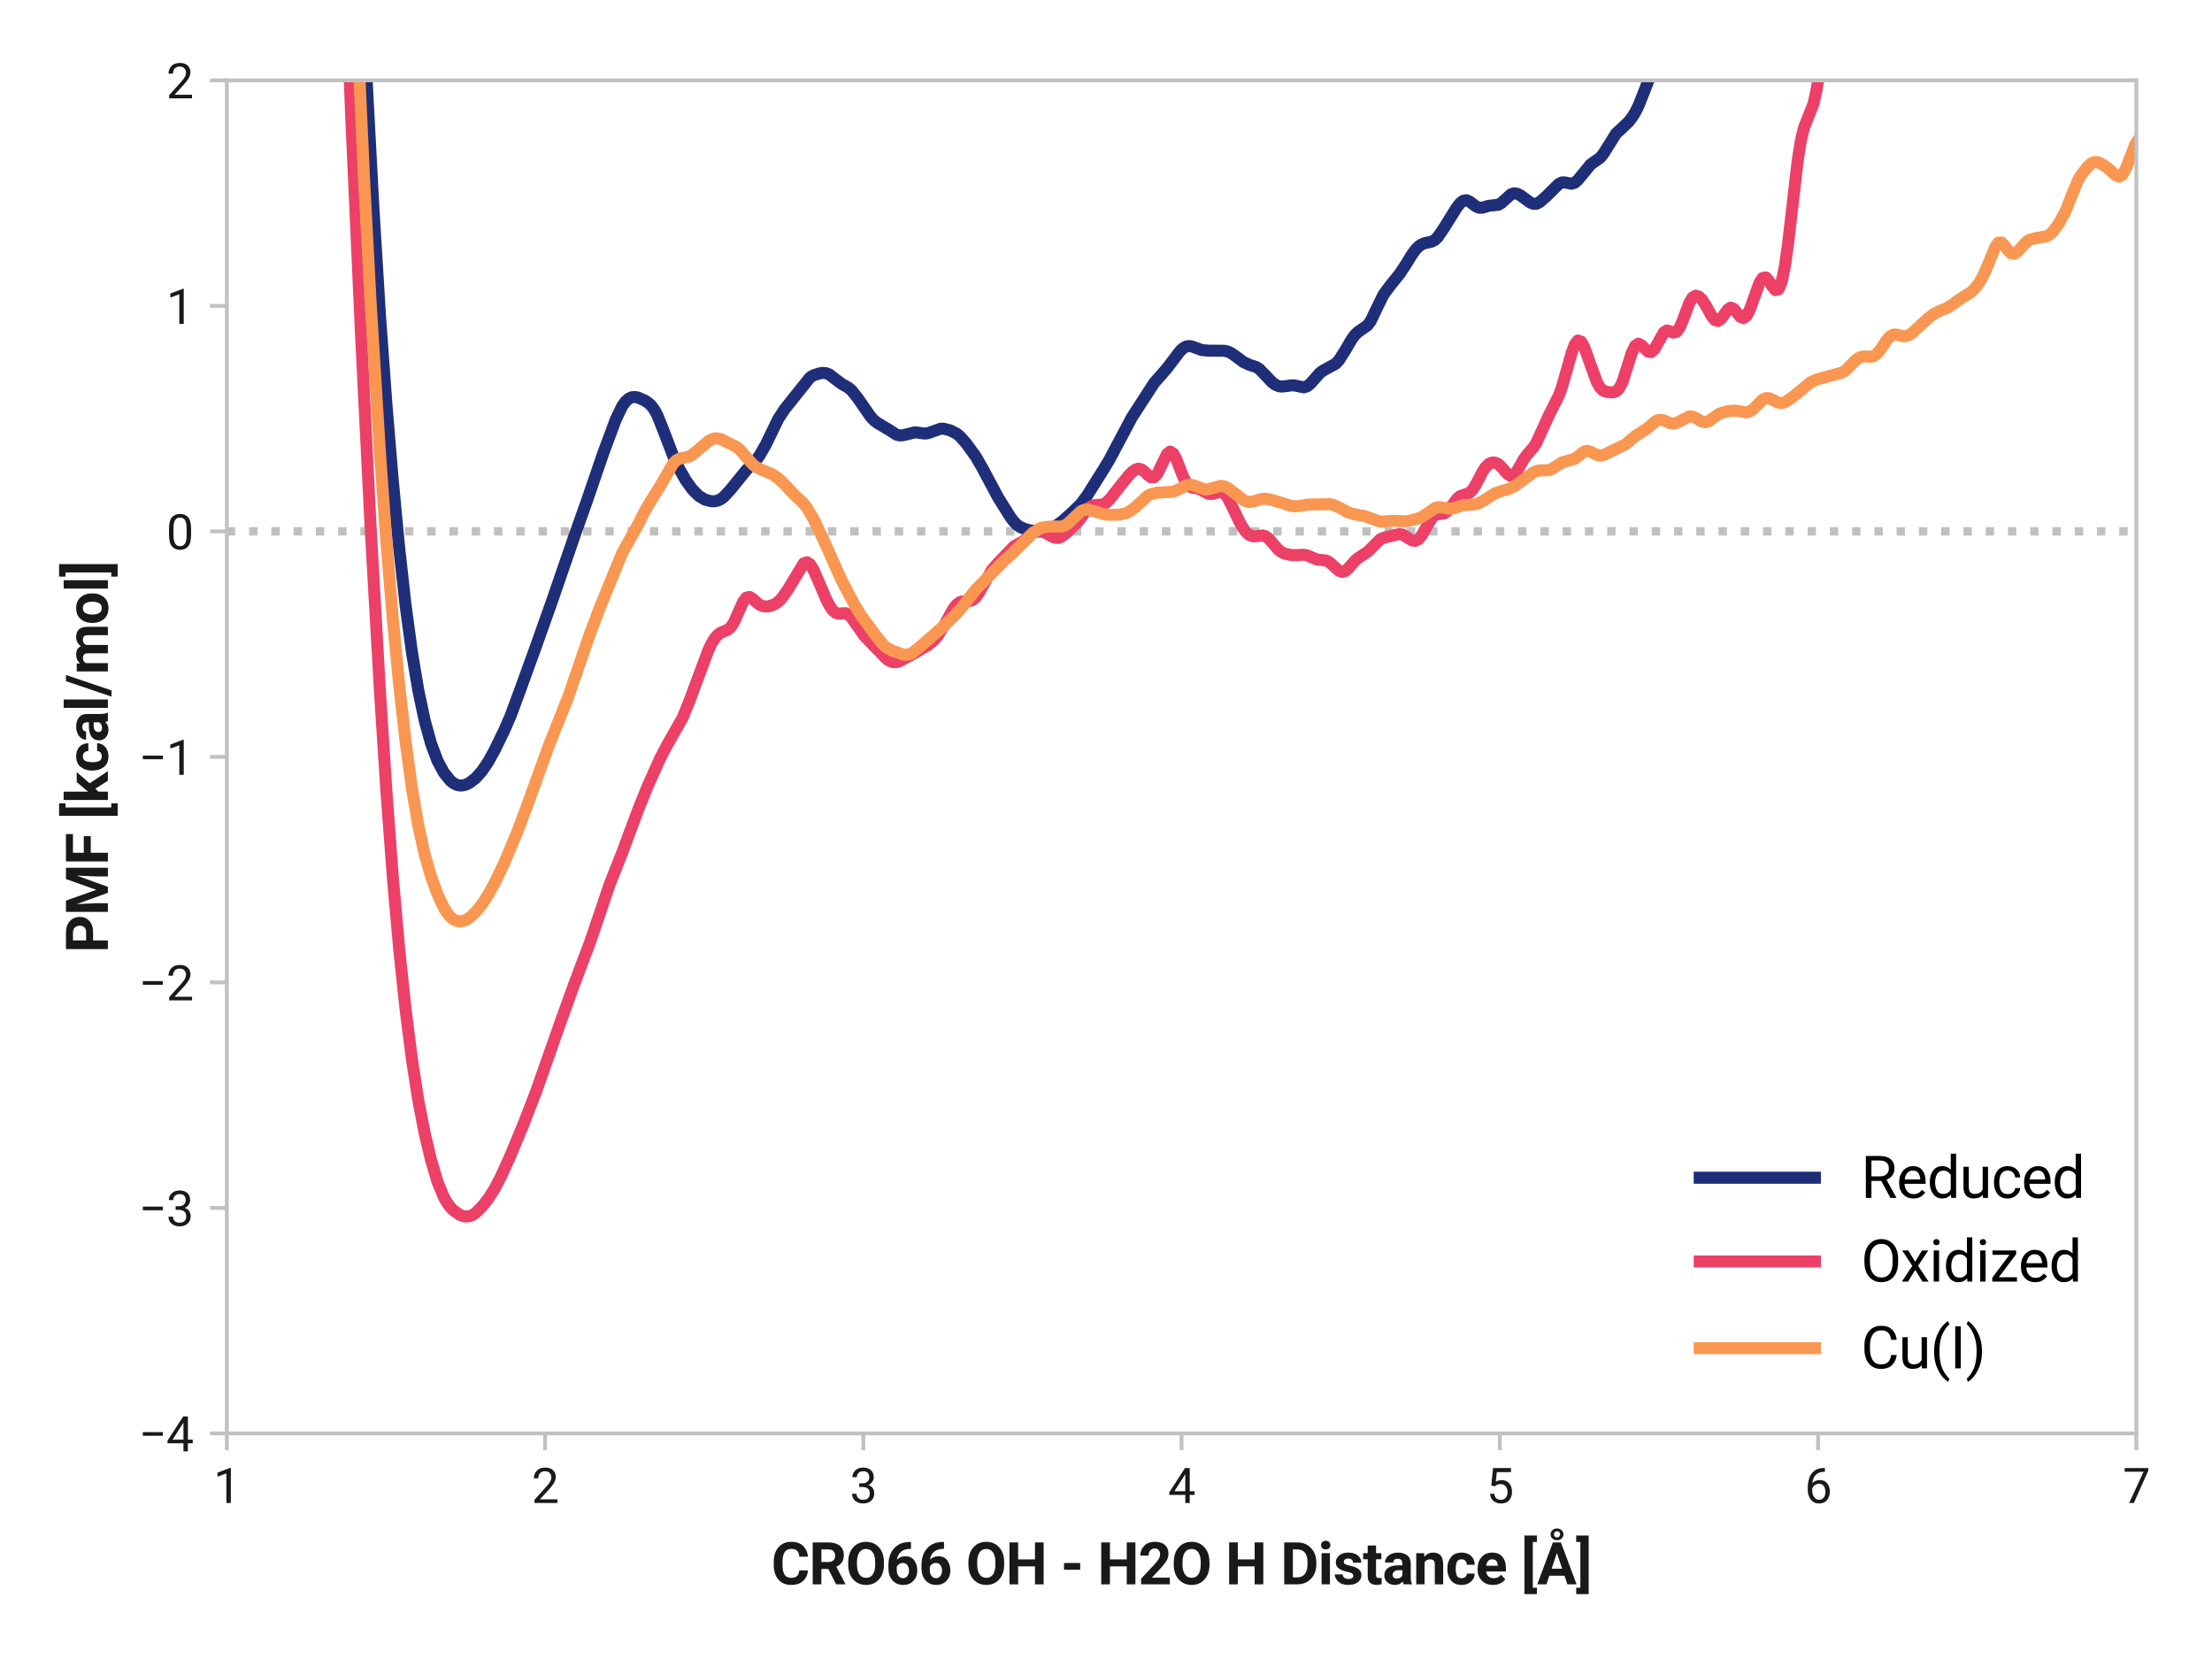 <?xml version="1.0" encoding="utf-8" standalone="no"?>
<!DOCTYPE svg PUBLIC "-//W3C//DTD SVG 1.1//EN"
  "http://www.w3.org/Graphics/SVG/1.1/DTD/svg11.dtd">
<svg xmlns:xlink="http://www.w3.org/1999/xlink" width="460.8pt" height="345.6pt" viewBox="0 0 460.8 345.6" xmlns="http://www.w3.org/2000/svg" version="1.1">
 <defs>
  <style type="text/css">*{stroke-linejoin: round; stroke-linecap: butt}</style>
 </defs>
 <g id="figure_1">
  <g id="patch_1">
   <path d="M 0 345.6 
L 460.8 345.6 
L 460.8 0 
L 0 0 
z
" style="fill: #ffffff"/>
  </g>
  <g id="axes_1">
   <g id="patch_2">
    <path d="M 47.252 298.6 
L 445.032 298.6 
L 445.032 16.74 
L 47.252 16.74 
z
" style="fill: #ffffff"/>
   </g>
   <g id="line2d_1">
    <path d="M 47.252 110.693 
L 445.032 110.693 
" clip-path="url(#pd5244184e1)" style="fill: none; stroke-dasharray: 1.75,2.888; stroke-dashoffset: 0; stroke: #c0c0c0; stroke-width: 1.75"/>
   </g>
   <g id="line2d_2">
    <path d="M 75.568 -1 
L 76.518 19.398 
L 77.845 44.358 
L 79.173 65.909 
L 80.5 84.22 
L 81.827 100.132 
L 83.154 114.113 
L 84.482 126.029 
L 85.809 135.86 
L 87.136 143.793 
L 88.463 150.067 
L 89.791 154.892 
L 91.118 158.437 
L 92.445 160.923 
L 93.772 162.581 
L 94.436 163.128 
L 95.1 163.48 
L 95.763 163.638 
L 96.427 163.615 
L 97.091 163.435 
L 97.754 163.118 
L 99.082 162.107 
L 100.409 160.609 
L 101.736 158.637 
L 103.063 156.238 
L 105.054 152.139 
L 106.381 149.084 
L 108.372 143.694 
L 111.691 134.533 
L 115.009 125.177 
L 119.654 111.689 
L 122.309 104.217 
L 125.627 94.53 
L 128.281 87.387 
L 129.609 84.627 
L 130.272 83.693 
L 130.936 83.078 
L 131.599 82.758 
L 132.263 82.693 
L 132.927 82.825 
L 134.254 83.413 
L 134.918 83.824 
L 135.581 84.394 
L 136.245 85.24 
L 136.908 86.44 
L 138.236 89.736 
L 140.227 94.976 
L 141.554 97.78 
L 142.881 100.091 
L 144.208 101.933 
L 145.536 103.274 
L 146.863 104.09 
L 148.19 104.422 
L 148.854 104.424 
L 149.517 104.286 
L 150.181 103.965 
L 150.845 103.45 
L 152.172 102.005 
L 155.49 97.924 
L 157.481 95.878 
L 158.145 95.029 
L 159.472 92.742 
L 162.126 87.267 
L 163.454 85.245 
L 168.763 78.602 
L 169.426 78.196 
L 170.754 77.773 
L 171.417 77.682 
L 172.081 77.735 
L 172.744 77.998 
L 174.072 79.028 
L 175.399 80.007 
L 176.726 80.758 
L 177.39 81.31 
L 178.717 82.984 
L 181.372 86.812 
L 182.035 87.526 
L 182.699 88.055 
L 185.353 89.64 
L 186.681 90.503 
L 187.344 90.702 
L 188.008 90.689 
L 190.663 90.055 
L 192.653 90.325 
L 193.317 90.233 
L 195.972 89.306 
L 196.635 89.32 
L 197.962 89.666 
L 199.29 90.342 
L 199.953 90.882 
L 201.281 92.368 
L 203.271 95.115 
L 204.599 97.414 
L 207.917 103.618 
L 210.571 107.855 
L 211.235 108.697 
L 211.899 109.356 
L 212.562 109.82 
L 213.89 110.326 
L 215.88 110.73 
L 217.208 110.691 
L 218.535 110.288 
L 219.862 109.615 
L 221.19 108.68 
L 223.18 106.915 
L 225.171 104.979 
L 226.499 103.184 
L 229.817 97.906 
L 231.144 95.696 
L 235.789 86.947 
L 240.435 79.774 
L 243.089 76.746 
L 245.744 73.237 
L 246.407 72.591 
L 247.071 72.192 
L 247.735 72.082 
L 248.398 72.216 
L 250.389 72.932 
L 251.716 73.044 
L 255.035 73.072 
L 255.698 73.213 
L 256.362 73.489 
L 257.689 74.409 
L 259.016 75.421 
L 260.344 76.02 
L 261.671 76.446 
L 262.335 76.865 
L 263.662 78.229 
L 264.989 79.637 
L 265.653 80.125 
L 266.316 80.424 
L 266.98 80.539 
L 268.307 80.382 
L 268.971 80.279 
L 269.635 80.289 
L 271.625 80.688 
L 272.289 80.476 
L 272.953 79.952 
L 274.944 77.721 
L 275.607 77.221 
L 278.262 75.765 
L 278.925 75.038 
L 280.253 72.971 
L 281.58 70.675 
L 282.243 69.777 
L 282.907 69.152 
L 284.898 67.769 
L 285.562 66.844 
L 286.889 64.06 
L 288.216 61.364 
L 289.543 59.566 
L 291.534 57.101 
L 292.862 55.111 
L 294.189 52.954 
L 294.852 52.043 
L 295.516 51.35 
L 296.18 50.892 
L 296.843 50.639 
L 298.171 50.365 
L 298.834 50.036 
L 299.498 49.419 
L 300.825 47.466 
L 303.48 43.21 
L 304.143 42.367 
L 304.807 41.83 
L 305.471 41.704 
L 306.134 41.977 
L 307.461 42.992 
L 308.125 43.272 
L 308.789 43.261 
L 310.116 42.874 
L 312.107 42.661 
L 312.77 42.286 
L 314.761 40.481 
L 315.425 40.264 
L 316.089 40.366 
L 316.752 40.707 
L 318.743 42.172 
L 319.407 42.451 
L 320.07 42.436 
L 320.734 42.115 
L 322.061 40.961 
L 324.716 38.328 
L 325.379 38.005 
L 326.043 38.008 
L 327.37 38.281 
L 328.034 38.074 
L 328.698 37.504 
L 331.352 34.265 
L 333.343 32.863 
L 334.007 32.047 
L 336.661 27.818 
L 337.988 26.603 
L 339.316 25.326 
L 339.979 24.465 
L 340.643 23.404 
L 341.307 22.092 
L 342.634 18.754 
L 343.961 15.337 
L 347.943 6.423 
L 348.607 5.414 
L 349.934 4.133 
L 350.597 3.235 
L 351.261 1.864 
L 352.363 -1 
L 352.363 -1 
" clip-path="url(#pd5244184e1)" style="fill: none; stroke: #1e2e79; stroke-width: 2.5; stroke-linecap: square"/>
   </g>
   <g id="line2d_3">
    <path d="M 72.167 -1 
L 73.2 25.187 
L 75.191 69.393 
L 77.182 109.384 
L 79.173 144.436 
L 80.5 164.921 
L 81.827 182.688 
L 83.154 197.676 
L 84.482 210.238 
L 85.809 220.686 
L 87.136 229.191 
L 88.463 236.059 
L 89.791 241.664 
L 91.118 246.122 
L 92.445 249.354 
L 93.109 250.52 
L 93.772 251.429 
L 94.436 252.127 
L 95.763 253.055 
L 96.427 253.318 
L 97.091 253.43 
L 97.754 253.368 
L 98.418 253.115 
L 99.082 252.679 
L 100.409 251.373 
L 101.736 249.672 
L 103.063 247.581 
L 104.391 245.032 
L 106.381 240.628 
L 109.036 234.229 
L 111.691 227.36 
L 117 212.273 
L 119.654 204.931 
L 122.972 196.136 
L 124.963 190.265 
L 126.954 184.362 
L 129.609 177.641 
L 132.927 168.718 
L 134.918 163.778 
L 137.572 157.891 
L 138.899 155.348 
L 142.217 149.491 
L 143.545 146.243 
L 147.527 135.537 
L 148.19 134.126 
L 148.854 133.017 
L 149.517 132.249 
L 150.181 131.787 
L 151.508 131.234 
L 152.172 130.718 
L 152.836 129.784 
L 154.163 126.786 
L 154.826 125.342 
L 155.49 124.483 
L 156.154 124.361 
L 156.817 124.784 
L 158.145 125.928 
L 158.808 126.244 
L 159.472 126.35 
L 160.136 126.297 
L 160.799 126.12 
L 161.463 125.816 
L 162.126 125.354 
L 162.79 124.703 
L 164.117 122.851 
L 167.435 117.356 
L 168.099 117.123 
L 168.763 117.565 
L 169.426 118.61 
L 170.754 121.644 
L 172.081 124.76 
L 172.744 126.075 
L 173.408 127.075 
L 174.072 127.661 
L 174.735 127.839 
L 176.063 127.72 
L 176.726 127.977 
L 177.39 128.645 
L 180.044 132.459 
L 184.69 137.27 
L 185.353 137.694 
L 186.017 137.933 
L 186.681 137.953 
L 187.344 137.762 
L 190.663 135.969 
L 193.317 134.39 
L 194.644 133.304 
L 195.308 132.515 
L 196.635 130.376 
L 198.626 126.762 
L 199.29 125.94 
L 199.953 125.453 
L 200.617 125.265 
L 201.944 125.223 
L 202.608 125 
L 203.271 124.441 
L 203.935 123.516 
L 206.59 118.781 
L 207.917 117.255 
L 211.235 113.818 
L 213.226 112.713 
L 215.217 110.894 
L 215.88 110.583 
L 216.544 110.536 
L 217.208 110.709 
L 218.535 111.435 
L 219.199 111.813 
L 219.862 112.049 
L 220.526 112.045 
L 221.19 111.773 
L 222.517 110.708 
L 224.508 108.74 
L 226.499 106.112 
L 227.162 105.526 
L 227.826 105.26 
L 229.817 105.074 
L 230.48 104.685 
L 231.144 104.059 
L 233.135 101.515 
L 235.126 99.059 
L 235.789 98.379 
L 236.453 97.867 
L 237.117 97.633 
L 237.78 97.772 
L 238.444 98.271 
L 239.108 98.934 
L 239.771 99.426 
L 240.435 99.409 
L 241.098 98.711 
L 243.089 94.615 
L 243.753 94.075 
L 244.417 94.482 
L 245.08 95.722 
L 246.407 99.148 
L 247.071 100.499 
L 247.735 101.294 
L 248.398 101.594 
L 249.726 101.787 
L 251.716 102.872 
L 252.38 102.922 
L 254.371 102.427 
L 255.035 102.783 
L 255.698 103.603 
L 257.026 106.223 
L 258.353 109.011 
L 259.016 110.122 
L 259.68 110.954 
L 260.344 111.484 
L 261.007 111.721 
L 261.671 111.718 
L 262.998 111.538 
L 263.662 111.724 
L 264.325 112.237 
L 266.316 114.536 
L 266.98 115.032 
L 267.644 115.333 
L 268.971 115.62 
L 270.298 115.631 
L 271.625 115.558 
L 272.289 115.699 
L 274.28 116.541 
L 276.271 116.775 
L 276.934 117.115 
L 278.925 118.91 
L 279.589 119.145 
L 280.253 118.951 
L 280.916 118.371 
L 282.243 116.83 
L 282.907 116.256 
L 284.898 114.959 
L 287.553 112.322 
L 288.216 112.031 
L 291.534 111.241 
L 292.198 111.366 
L 293.525 112.206 
L 294.189 112.587 
L 294.852 112.668 
L 295.516 112.322 
L 296.18 111.526 
L 298.171 108.039 
L 298.834 107.366 
L 299.498 107.12 
L 300.825 106.963 
L 301.489 106.532 
L 302.152 105.761 
L 303.48 103.952 
L 304.143 103.382 
L 306.134 102.658 
L 306.798 101.988 
L 307.461 100.928 
L 308.789 98.359 
L 309.452 97.342 
L 310.116 96.685 
L 310.78 96.371 
L 311.443 96.363 
L 312.107 96.667 
L 312.77 97.281 
L 314.098 98.814 
L 314.761 99.145 
L 315.425 98.879 
L 316.089 98.035 
L 317.416 95.688 
L 318.08 94.754 
L 319.407 93.254 
L 320.07 92.216 
L 321.398 89.295 
L 322.725 86.388 
L 324.716 82.439 
L 325.379 80.643 
L 326.707 75.997 
L 327.37 73.617 
L 328.034 71.798 
L 328.698 70.941 
L 329.361 71.156 
L 330.025 72.273 
L 331.352 76.013 
L 332.679 79.644 
L 333.343 80.78 
L 334.007 81.394 
L 334.67 81.642 
L 335.998 81.733 
L 336.661 81.539 
L 337.325 80.897 
L 337.988 79.609 
L 339.316 75.45 
L 339.979 73.391 
L 340.643 72.027 
L 341.307 71.593 
L 341.97 71.941 
L 343.297 73.252 
L 343.961 73.353 
L 344.625 72.78 
L 346.616 69.233 
L 347.279 68.842 
L 348.607 69.287 
L 349.27 69.118 
L 349.934 68.213 
L 350.597 66.632 
L 351.925 63.069 
L 352.588 61.979 
L 353.252 61.591 
L 353.916 61.798 
L 354.579 62.452 
L 355.243 63.443 
L 356.57 65.828 
L 357.234 66.66 
L 357.897 66.871 
L 358.561 66.398 
L 359.888 64.525 
L 360.552 64.084 
L 361.215 64.373 
L 362.543 65.987 
L 363.206 66.278 
L 363.87 65.767 
L 364.534 64.466 
L 366.525 58.935 
L 367.188 57.909 
L 367.852 57.792 
L 368.515 58.512 
L 369.179 59.622 
L 369.843 60.436 
L 370.506 60.273 
L 371.17 58.659 
L 371.834 55.42 
L 372.497 50.699 
L 374.488 33.497 
L 375.152 29.301 
L 375.815 26.571 
L 377.806 21.574 
L 378.47 18.468 
L 379.134 14.045 
L 380.461 2.497 
L 380.829 -1 
L 380.829 -1 
" clip-path="url(#pd5244184e1)" style="fill: none; stroke: #ec4067; stroke-width: 2.5; stroke-linecap: square"/>
   </g>
   <g id="matplotlib.axis_1">
    <g id="xtick_1">
     <g id="line2d_4">
      <defs>
       <path id="mdddf5f612c" d="M 0 0 
L 0 3.5 
" style="stroke: #c2c1c1; stroke-width: 0.8"/>
      </defs>
      <g>
       <use xlink:href="#mdddf5f612c" x="47.252" y="298.6" style="fill: #c2c1c1; stroke: #c2c1c1; stroke-width: 0.8"/>
      </g>
     </g>
     <g id="text_1">
      <!-- 1 -->
      <g style="fill: #191919" transform="translate(44.442 313.1) scale(0.1 -0.1)">
       <defs>
        <path id="Roboto-Regular-31" d="M 2278 4575 
L 2278 0 
L 1700 0 
L 1700 3853 
L 534 3428 
L 534 3950 
L 2188 4575 
L 2278 4575 
z
" transform="scale(0.016)"/>
       </defs>
       <use xlink:href="#Roboto-Regular-31"/>
      </g>
     </g>
    </g>
    <g id="xtick_2">
     <g id="line2d_5">
      <g>
       <use xlink:href="#mdddf5f612c" x="113.549" y="298.6" style="fill: #c2c1c1; stroke: #c2c1c1; stroke-width: 0.8"/>
      </g>
     </g>
     <g id="text_2">
      <!-- 2 -->
      <g style="fill: #191919" transform="translate(110.739 313.1) scale(0.1 -0.1)">
       <defs>
        <path id="Roboto-Regular-32" d="M 3359 475 
L 3359 0 
L 381 0 
L 381 416 
L 1925 2134 
Q 2306 2566 2439 2819 
Q 2572 3072 2572 3328 
Q 2572 3663 2364 3900 
Q 2156 4138 1778 4138 
Q 1322 4138 1097 3878 
Q 872 3619 872 3213 
L 294 3213 
Q 294 3788 672 4200 
Q 1050 4613 1778 4613 
Q 2422 4613 2786 4278 
Q 3150 3944 3150 3397 
Q 3150 2997 2903 2592 
Q 2656 2188 2297 1797 
L 1078 475 
L 3359 475 
z
" transform="scale(0.016)"/>
       </defs>
       <use xlink:href="#Roboto-Regular-32"/>
      </g>
     </g>
    </g>
    <g id="xtick_3">
     <g id="line2d_6">
      <g>
       <use xlink:href="#mdddf5f612c" x="179.845" y="298.6" style="fill: #c2c1c1; stroke: #c2c1c1; stroke-width: 0.8"/>
      </g>
     </g>
     <g id="text_3">
      <!-- 3 -->
      <g style="fill: #191919" transform="translate(177.035 313.1) scale(0.1 -0.1)">
       <defs>
        <path id="Roboto-Regular-33" d="M 1222 2084 
L 1222 2559 
L 1647 2559 
Q 2094 2563 2312 2784 
Q 2531 3006 2531 3338 
Q 2531 4138 1738 4138 
Q 1369 4138 1141 3927 
Q 913 3716 913 3359 
L 334 3359 
Q 334 3881 720 4247 
Q 1106 4613 1738 4613 
Q 2353 4613 2733 4286 
Q 3113 3959 3113 3325 
Q 3113 3072 2942 2784 
Q 2772 2497 2397 2338 
Q 2850 2191 3015 1884 
Q 3181 1578 3181 1269 
Q 3181 631 2768 284 
Q 2356 -63 1741 -63 
Q 1147 -63 722 267 
Q 297 597 297 1203 
L 875 1203 
Q 875 844 1108 628 
Q 1341 413 1741 413 
Q 2138 413 2369 622 
Q 2600 831 2600 1256 
Q 2600 1681 2337 1882 
Q 2075 2084 1634 2084 
L 1222 2084 
z
" transform="scale(0.016)"/>
       </defs>
       <use xlink:href="#Roboto-Regular-33"/>
      </g>
     </g>
    </g>
    <g id="xtick_4">
     <g id="line2d_7">
      <g>
       <use xlink:href="#mdddf5f612c" x="246.142" y="298.6" style="fill: #c2c1c1; stroke: #c2c1c1; stroke-width: 0.8"/>
      </g>
     </g>
     <g id="text_4">
      <!-- 4 -->
      <g style="fill: #191919" transform="translate(243.332 313.1) scale(0.1 -0.1)">
       <defs>
        <path id="Roboto-Regular-34" d="M 166 1397 
L 2203 4550 
L 2819 4550 
L 2819 1531 
L 3453 1531 
L 3453 1056 
L 2819 1056 
L 2819 0 
L 2241 0 
L 2241 1056 
L 166 1056 
L 166 1397 
z
M 822 1531 
L 2241 1531 
L 2241 3766 
L 2169 3638 
L 822 1531 
z
" transform="scale(0.016)"/>
       </defs>
       <use xlink:href="#Roboto-Regular-34"/>
      </g>
     </g>
    </g>
    <g id="xtick_5">
     <g id="line2d_8">
      <g>
       <use xlink:href="#mdddf5f612c" x="312.439" y="298.6" style="fill: #c2c1c1; stroke: #c2c1c1; stroke-width: 0.8"/>
      </g>
     </g>
     <g id="text_5">
      <!-- 5 -->
      <g style="fill: #191919" transform="translate(309.629 313.1) scale(0.1 -0.1)">
       <defs>
        <path id="Roboto-Regular-35" d="M 1109 2166 
L 647 2284 
L 875 4550 
L 3209 4550 
L 3209 4016 
L 1366 4016 
L 1228 2778 
Q 1572 2975 1988 2975 
Q 2616 2975 2980 2561 
Q 3344 2147 3344 1450 
Q 3344 797 2987 367 
Q 2631 -63 1903 -63 
Q 1350 -63 947 248 
Q 544 559 481 1197 
L 1031 1197 
Q 1141 413 1903 413 
Q 2313 413 2538 691 
Q 2763 969 2763 1444 
Q 2763 1872 2527 2164 
Q 2291 2456 1853 2456 
Q 1563 2456 1413 2378 
Q 1263 2300 1109 2166 
z
" transform="scale(0.016)"/>
       </defs>
       <use xlink:href="#Roboto-Regular-35"/>
      </g>
     </g>
    </g>
    <g id="xtick_6">
     <g id="line2d_9">
      <g>
       <use xlink:href="#mdddf5f612c" x="378.735" y="298.6" style="fill: #c2c1c1; stroke: #c2c1c1; stroke-width: 0.8"/>
      </g>
     </g>
     <g id="text_6">
      <!-- 6 -->
      <g style="fill: #191919" transform="translate(375.925 313.1) scale(0.1 -0.1)">
       <defs>
        <path id="Roboto-Regular-36" d="M 3291 1484 
Q 3291 838 2930 387 
Q 2569 -63 1878 -63 
Q 1388 -63 1063 198 
Q 738 459 577 861 
Q 416 1263 416 1684 
L 416 1956 
Q 416 2597 595 3194 
Q 775 3791 1247 4173 
Q 1719 4556 2597 4556 
L 2647 4556 
L 2647 4066 
Q 2041 4066 1705 3853 
Q 1369 3641 1205 3302 
Q 1041 2963 1006 2575 
Q 1369 2984 1984 2984 
Q 2438 2984 2727 2765 
Q 3016 2547 3153 2201 
Q 3291 1856 3291 1484 
z
M 997 1666 
Q 997 1059 1267 737 
Q 1538 416 1878 416 
Q 2278 416 2498 708 
Q 2719 1000 2719 1456 
Q 2719 1863 2516 2184 
Q 2313 2506 1891 2506 
Q 1588 2506 1341 2325 
Q 1094 2144 997 1884 
L 997 1666 
z
" transform="scale(0.016)"/>
       </defs>
       <use xlink:href="#Roboto-Regular-36"/>
      </g>
     </g>
    </g>
    <g id="xtick_7">
     <g id="line2d_10">
      <g>
       <use xlink:href="#mdddf5f612c" x="445.032" y="298.6" style="fill: #c2c1c1; stroke: #c2c1c1; stroke-width: 0.8"/>
      </g>
     </g>
     <g id="text_7">
      <!-- 7 -->
      <g style="fill: #191919" transform="translate(442.222 313.1) scale(0.1 -0.1)">
       <defs>
        <path id="Roboto-Regular-37" d="M 3319 4550 
L 3319 4225 
L 1434 0 
L 825 0 
L 2706 4075 
L 244 4075 
L 244 4550 
L 3319 4550 
z
" transform="scale(0.016)"/>
       </defs>
       <use xlink:href="#Roboto-Regular-37"/>
      </g>
     </g>
    </g>
    <g id="text_8">
     <!-- CRO66 OH - H2O H Distance [Å] -->
     <g style="fill: #191919" transform="translate(160.666 330.049) scale(0.12 -0.12)">
      <defs>
       <path id="Roboto-Bold-43" d="M 3044 1516 
L 3981 1516 
Q 3934 822 3461 379 
Q 2988 -63 2150 -63 
Q 1275 -63 772 526 
Q 269 1116 269 2125 
L 269 2422 
Q 269 3431 784 4023 
Q 1300 4616 2159 4616 
Q 3013 4616 3466 4161 
Q 3919 3706 3984 3006 
L 3047 3006 
Q 3016 3413 2820 3630 
Q 2625 3847 2159 3847 
Q 1247 3847 1222 2500 
L 1222 2125 
Q 1222 1419 1436 1062 
Q 1650 706 2150 706 
Q 2594 706 2801 907 
Q 3009 1109 3044 1516 
z
" transform="scale(0.016)"/>
       <path id="Roboto-Bold-52" d="M 2944 0 
L 2094 1669 
L 1347 1669 
L 1347 0 
L 406 0 
L 406 4550 
L 2100 4550 
Q 2884 4550 3332 4198 
Q 3781 3847 3781 3175 
Q 3781 2681 3562 2378 
Q 3344 2075 2969 1906 
L 3953 44 
L 3953 0 
L 2944 0 
z
M 1347 3791 
L 1347 2425 
L 2100 2425 
Q 2469 2425 2655 2611 
Q 2841 2797 2841 3103 
Q 2841 3419 2659 3605 
Q 2478 3791 2100 3791 
L 1347 3791 
z
" transform="scale(0.016)"/>
       <path id="Roboto-Bold-4f" d="M 4147 2172 
Q 4147 1131 3608 534 
Q 3069 -63 2212 -63 
Q 1356 -63 812 534 
Q 269 1131 269 2172 
L 269 2375 
Q 269 3416 809 4014 
Q 1350 4613 2206 4613 
Q 3063 4613 3605 4014 
Q 4147 3416 4147 2375 
L 4147 2172 
z
M 3197 2381 
Q 3197 3094 2937 3466 
Q 2678 3838 2206 3838 
Q 1734 3838 1478 3470 
Q 1222 3103 1219 2397 
L 1219 2172 
Q 1219 1463 1478 1086 
Q 1738 709 2213 709 
Q 2684 709 2939 1081 
Q 3194 1453 3197 2156 
L 3197 2381 
z
" transform="scale(0.016)"/>
       <path id="Roboto-Bold-36" d="M 3450 1500 
Q 3450 838 3033 387 
Q 2616 -63 1916 -63 
Q 1188 -63 752 443 
Q 316 950 316 1750 
L 316 2097 
Q 316 3200 925 3898 
Q 1534 4597 2634 4597 
L 2763 4597 
L 2763 3853 
L 2672 3853 
Q 2050 3844 1688 3538 
Q 1313 3219 1238 2675 
Q 1603 3047 2156 3047 
Q 2800 3047 3125 2589 
Q 3450 2131 3450 1500 
z
M 1219 1631 
Q 1219 1150 1408 909 
Q 1597 669 1900 669 
Q 2194 669 2370 901 
Q 2547 1134 2547 1491 
Q 2547 1853 2370 2087 
Q 2194 2322 1881 2322 
Q 1641 2322 1469 2198 
Q 1297 2075 1219 1903 
L 1219 1631 
z
" transform="scale(0.016)"/>
       <path id="Roboto-Bold-20" transform="scale(0.016)"/>
       <path id="Roboto-Bold-48" d="M 3175 0 
L 3175 1950 
L 1347 1950 
L 1347 0 
L 406 0 
L 406 4550 
L 1347 4550 
L 1347 2706 
L 3175 2706 
L 3175 4550 
L 4113 4550 
L 4113 0 
L 3175 0 
z
" transform="scale(0.016)"/>
       <path id="Roboto-Bold-2d" d="M 2103 2316 
L 2103 1584 
L 347 1584 
L 347 2316 
L 2103 2316 
z
" transform="scale(0.016)"/>
       <path id="Roboto-Bold-32" d="M 3428 728 
L 3428 0 
L 313 0 
L 313 619 
L 1784 2188 
Q 2116 2553 2245 2792 
Q 2375 3031 2375 3234 
Q 2375 3538 2223 3713 
Q 2072 3888 1788 3888 
Q 1466 3888 1295 3669 
Q 1125 3450 1125 3119 
L 222 3119 
Q 222 3734 645 4175 
Q 1069 4616 1803 4616 
Q 2519 4616 2900 4270 
Q 3281 3925 3281 3325 
Q 3281 2875 3014 2470 
Q 2747 2066 2284 1581 
L 1472 728 
L 3428 728 
z
" transform="scale(0.016)"/>
       <path id="Roboto-Bold-44" d="M 406 0 
L 406 4550 
L 1809 4550 
Q 2728 4550 3308 3950 
Q 3888 3350 3888 2375 
L 3888 2172 
Q 3888 1197 3308 598 
Q 2728 0 1797 0 
L 406 0 
z
M 1347 3791 
L 1347 756 
L 1797 756 
Q 2350 756 2639 1115 
Q 2928 1475 2934 2144 
L 2934 2381 
Q 2934 3075 2661 3428 
Q 2388 3781 1838 3791 
L 1347 3791 
z
" transform="scale(0.016)"/>
       <path id="Roboto-Bold-69" d="M 341 4256 
Q 341 4459 478 4592 
Q 616 4725 847 4725 
Q 1078 4725 1215 4592 
Q 1353 4459 1353 4256 
Q 1353 4056 1215 3923 
Q 1078 3791 847 3791 
Q 616 3791 478 3923 
Q 341 4056 341 4256 
z
M 1303 3381 
L 1303 0 
L 397 0 
L 397 3381 
L 1303 3381 
z
" transform="scale(0.016)"/>
       <path id="Roboto-Bold-73" d="M 2178 938 
Q 2178 1081 2045 1179 
Q 1913 1278 1475 1372 
Q 953 1484 618 1721 
Q 284 1959 284 2394 
Q 284 2816 642 3130 
Q 1000 3444 1631 3444 
Q 2291 3444 2669 3134 
Q 3047 2825 3047 2353 
L 2144 2353 
Q 2144 2547 2019 2675 
Q 1894 2803 1628 2803 
Q 1403 2803 1276 2698 
Q 1150 2594 1150 2438 
Q 1150 2294 1284 2200 
Q 1419 2106 1781 2034 
Q 2331 1925 2693 1700 
Q 3056 1475 3056 972 
Q 3056 525 2672 231 
Q 2288 -63 1634 -63 
Q 925 -63 550 301 
Q 175 666 175 1078 
L 1034 1078 
Q 1047 813 1230 697 
Q 1413 581 1653 581 
Q 2178 581 2178 938 
z
" transform="scale(0.016)"/>
       <path id="Roboto-Bold-74" d="M 2041 22 
Q 1788 -63 1497 -63 
Q 1053 -63 790 168 
Q 528 400 528 938 
L 528 2722 
L 31 2722 
L 31 3381 
L 528 3381 
L 528 4216 
L 1431 4216 
L 1431 3381 
L 2006 3381 
L 2006 2722 
L 1431 2722 
L 1431 1031 
Q 1431 819 1518 750 
Q 1606 681 1778 681 
Q 1916 681 2041 706 
L 2041 22 
z
" transform="scale(0.016)"/>
       <path id="Roboto-Bold-61" d="M 2306 0 
Q 2250 119 2216 303 
Q 1888 -63 1363 -63 
Q 878 -63 547 223 
Q 216 509 216 950 
Q 216 1481 609 1773 
Q 1003 2066 1775 2066 
L 2178 2066 
L 2178 2263 
Q 2178 2497 2058 2636 
Q 1938 2775 1678 2775 
Q 1194 2775 1194 2369 
L 291 2369 
Q 291 2809 681 3126 
Q 1072 3444 1728 3444 
Q 2313 3444 2698 3147 
Q 3084 2850 3084 2256 
L 3084 750 
Q 3091 300 3219 53 
L 3219 0 
L 2306 0 
z
M 1559 628 
Q 1788 628 1948 729 
Q 2109 831 2178 953 
L 2178 1541 
L 1809 1541 
Q 1450 1541 1284 1389 
Q 1119 1238 1119 1016 
Q 1119 847 1236 737 
Q 1353 628 1559 628 
z
" transform="scale(0.016)"/>
       <path id="Roboto-Bold-6e" d="M 1806 2713 
Q 1422 2713 1234 2388 
L 1234 0 
L 331 0 
L 331 3381 
L 1178 3381 
L 1209 2994 
Q 1572 3444 2181 3444 
Q 2659 3444 2953 3159 
Q 3247 2875 3250 2169 
L 3250 0 
L 2344 0 
L 2344 2156 
Q 2344 2481 2205 2597 
Q 2066 2713 1806 2713 
z
" transform="scale(0.016)"/>
       <path id="Roboto-Bold-63" d="M 1753 666 
Q 2000 666 2159 802 
Q 2319 938 2322 1169 
L 3172 1169 
Q 3166 631 2761 284 
Q 2356 -63 1769 -63 
Q 984 -63 595 432 
Q 206 928 206 1647 
L 206 1734 
Q 206 2450 593 2947 
Q 981 3444 1766 3444 
Q 2388 3444 2777 3087 
Q 3166 2731 3172 2122 
L 2322 2122 
Q 2319 2369 2172 2542 
Q 2025 2716 1750 2716 
Q 1356 2716 1234 2420 
Q 1113 2125 1113 1647 
Q 1113 1256 1233 961 
Q 1353 666 1753 666 
z
" transform="scale(0.016)"/>
       <path id="Roboto-Bold-65" d="M 3225 550 
Q 3063 319 2731 128 
Q 2400 -63 1906 -63 
Q 1119 -63 675 414 
Q 231 891 228 1566 
L 228 1697 
Q 228 2463 654 2953 
Q 1081 3444 1806 3444 
Q 2534 3444 2915 2987 
Q 3297 2531 3297 1781 
L 3297 1397 
L 1144 1397 
Q 1191 1069 1403 867 
Q 1616 666 1963 666 
Q 2478 666 2778 1044 
L 3225 550 
z
M 1800 2716 
Q 1513 2716 1356 2522 
Q 1200 2328 1153 2016 
L 2409 2016 
L 2409 2084 
Q 2403 2356 2258 2536 
Q 2113 2716 1800 2716 
z
" transform="scale(0.016)"/>
       <path id="Roboto-Bold-5b" d="M 1728 5297 
L 1728 4600 
L 1281 4600 
L 1281 -366 
L 1728 -366 
L 1728 -1059 
L 375 -1059 
L 375 5297 
L 1728 5297 
z
" transform="scale(0.016)"/>
       <path id="Roboto-Bold-c5" d="M 25 0 
L 1719 4550 
L 2588 4550 
L 4291 0 
L 3291 0 
L 2978 938 
L 1331 938 
L 1019 0 
L 25 0 
z
M 1584 1697 
L 2725 1697 
L 2156 3406 
L 1584 1697 
z
M 1471 5424 
Q 1471 5683 1668 5873 
Q 1865 6064 2168 6064 
Q 2468 6064 2666 5873 
Q 2865 5683 2865 5424 
Q 2865 5158 2666 4975 
Q 2468 4793 2168 4793 
Q 1865 4793 1668 4975 
Q 1471 5158 1471 5424 
z
M 1830 5423 
Q 1830 5286 1922 5187 
Q 2015 5089 2168 5089 
Q 2321 5089 2413 5187 
Q 2505 5286 2505 5423 
Q 2505 5561 2413 5662 
Q 2321 5764 2168 5764 
Q 2015 5764 1922 5662 
Q 1830 5561 1830 5423 
z
" transform="scale(0.016)"/>
       <path id="Roboto-Bold-5d" d="M 41 4600 
L 41 5297 
L 1394 5297 
L 1394 -1059 
L 41 -1059 
L 41 -366 
L 491 -366 
L 491 4600 
L 41 4600 
z
" transform="scale(0.016)"/>
      </defs>
      <use xlink:href="#Roboto-Bold-43"/>
      <use xlink:href="#Roboto-Bold-52" x="65.479"/>
      <use xlink:href="#Roboto-Bold-4f" x="129.297"/>
      <use xlink:href="#Roboto-Bold-36" x="198.34"/>
      <use xlink:href="#Roboto-Bold-36" x="255.713"/>
      <use xlink:href="#Roboto-Bold-20" x="313.086"/>
      <use xlink:href="#Roboto-Bold-4f" x="337.988"/>
      <use xlink:href="#Roboto-Bold-48" x="407.031"/>
      <use xlink:href="#Roboto-Bold-20" x="477.734"/>
      <use xlink:href="#Roboto-Bold-2d" x="502.637"/>
      <use xlink:href="#Roboto-Bold-20" x="541.455"/>
      <use xlink:href="#Roboto-Bold-48" x="566.357"/>
      <use xlink:href="#Roboto-Bold-32" x="637.061"/>
      <use xlink:href="#Roboto-Bold-4f" x="694.434"/>
      <use xlink:href="#Roboto-Bold-20" x="763.477"/>
      <use xlink:href="#Roboto-Bold-48" x="788.379"/>
      <use xlink:href="#Roboto-Bold-20" x="859.082"/>
      <use xlink:href="#Roboto-Bold-44" x="883.984"/>
      <use xlink:href="#Roboto-Bold-69" x="949.023"/>
      <use xlink:href="#Roboto-Bold-73" x="975.537"/>
      <use xlink:href="#Roboto-Bold-74" x="1027.002"/>
      <use xlink:href="#Roboto-Bold-61" x="1060.791"/>
      <use xlink:href="#Roboto-Bold-6e" x="1114.404"/>
      <use xlink:href="#Roboto-Bold-63" x="1170.41"/>
      <use xlink:href="#Roboto-Bold-65" x="1222.607"/>
      <use xlink:href="#Roboto-Bold-20" x="1276.66"/>
      <use xlink:href="#Roboto-Bold-5b" x="1301.562"/>
      <use xlink:href="#Roboto-Bold-c5" x="1329.395"/>
      <use xlink:href="#Roboto-Bold-5d" x="1396.729"/>
     </g>
    </g>
   </g>
   <g id="matplotlib.axis_2">
    <g id="ytick_1">
     <g id="line2d_11">
      <defs>
       <path id="m8a5c4bc2c4" d="M 0 0 
L -3.5 0 
" style="stroke: #c2c1c1; stroke-width: 0.8"/>
      </defs>
      <g>
       <use xlink:href="#m8a5c4bc2c4" x="47.252" y="298.6" style="fill: #c2c1c1; stroke: #c2c1c1; stroke-width: 0.8"/>
      </g>
     </g>
     <g id="text_9">
      <!-- −4 -->
      <g style="fill: #191919" transform="translate(28.915 302.35) scale(0.1 -0.1)">
       <defs>
        <path id="Roboto-Regular-2212" d="M 3134 2509 
L 3134 2034 
L 525 2034 
L 525 2509 
L 3134 2509 
z
" transform="scale(0.016)"/>
       </defs>
       <use xlink:href="#Roboto-Regular-2212"/>
       <use xlink:href="#Roboto-Regular-34" x="57.178"/>
      </g>
     </g>
    </g>
    <g id="ytick_2">
     <g id="line2d_12">
      <g>
       <use xlink:href="#m8a5c4bc2c4" x="47.252" y="251.623" style="fill: #c2c1c1; stroke: #c2c1c1; stroke-width: 0.8"/>
      </g>
     </g>
     <g id="text_10">
      <!-- −3 -->
      <g style="fill: #191919" transform="translate(28.915 255.373) scale(0.1 -0.1)">
       <use xlink:href="#Roboto-Regular-2212"/>
       <use xlink:href="#Roboto-Regular-33" x="57.178"/>
      </g>
     </g>
    </g>
    <g id="ytick_3">
     <g id="line2d_13">
      <g>
       <use xlink:href="#m8a5c4bc2c4" x="47.252" y="204.647" style="fill: #c2c1c1; stroke: #c2c1c1; stroke-width: 0.8"/>
      </g>
     </g>
     <g id="text_11">
      <!-- −2 -->
      <g style="fill: #191919" transform="translate(28.915 208.397) scale(0.1 -0.1)">
       <use xlink:href="#Roboto-Regular-2212"/>
       <use xlink:href="#Roboto-Regular-32" x="57.178"/>
      </g>
     </g>
    </g>
    <g id="ytick_4">
     <g id="line2d_14">
      <g>
       <use xlink:href="#m8a5c4bc2c4" x="47.252" y="157.67" style="fill: #c2c1c1; stroke: #c2c1c1; stroke-width: 0.8"/>
      </g>
     </g>
     <g id="text_12">
      <!-- −1 -->
      <g style="fill: #191919" transform="translate(28.915 161.42) scale(0.1 -0.1)">
       <use xlink:href="#Roboto-Regular-2212"/>
       <use xlink:href="#Roboto-Regular-31" x="57.178"/>
      </g>
     </g>
    </g>
    <g id="ytick_5">
     <g id="line2d_15">
      <g>
       <use xlink:href="#m8a5c4bc2c4" x="47.252" y="110.693" style="fill: #c2c1c1; stroke: #c2c1c1; stroke-width: 0.8"/>
      </g>
     </g>
     <g id="text_13">
      <!-- 0 -->
      <g style="fill: #191919" transform="translate(34.632 114.443) scale(0.1 -0.1)">
       <defs>
        <path id="Roboto-Regular-30" d="M 3234 1944 
Q 3234 825 2848 381 
Q 2463 -63 1800 -63 
Q 1156 -63 764 368 
Q 372 800 359 1872 
L 359 2638 
Q 359 3753 750 4183 
Q 1141 4613 1794 4613 
Q 2447 4613 2834 4195 
Q 3222 3778 3234 2709 
L 3234 1944 
z
M 2653 2734 
Q 2653 3503 2434 3822 
Q 2216 4141 1794 4141 
Q 1388 4141 1167 3831 
Q 947 3522 941 2778 
L 941 1850 
Q 941 1088 1164 750 
Q 1388 413 1800 413 
Q 2222 413 2436 745 
Q 2650 1078 2653 1825 
L 2653 2734 
z
" transform="scale(0.016)"/>
       </defs>
       <use xlink:href="#Roboto-Regular-30"/>
      </g>
     </g>
    </g>
    <g id="ytick_6">
     <g id="line2d_16">
      <g>
       <use xlink:href="#m8a5c4bc2c4" x="47.252" y="63.717" style="fill: #c2c1c1; stroke: #c2c1c1; stroke-width: 0.8"/>
      </g>
     </g>
     <g id="text_14">
      <!-- 1 -->
      <g style="fill: #191919" transform="translate(34.632 67.467) scale(0.1 -0.1)">
       <use xlink:href="#Roboto-Regular-31"/>
      </g>
     </g>
    </g>
    <g id="ytick_7">
     <g id="line2d_17">
      <g>
       <use xlink:href="#m8a5c4bc2c4" x="47.252" y="16.74" style="fill: #c2c1c1; stroke: #c2c1c1; stroke-width: 0.8"/>
      </g>
     </g>
     <g id="text_15">
      <!-- 2 -->
      <g style="fill: #191919" transform="translate(34.632 20.49) scale(0.1 -0.1)">
       <use xlink:href="#Roboto-Regular-32"/>
      </g>
     </g>
    </g>
    <g id="text_16">
     <!-- PMF [kcal/mol] -->
     <g style="fill: #191919" transform="translate(22.477 198.49) rotate(-90) scale(0.12 -0.12)">
      <defs>
       <path id="Roboto-Bold-50" d="M 1347 1606 
L 1347 0 
L 406 0 
L 406 4550 
L 2184 4550 
Q 2991 4550 3442 4125 
Q 3894 3700 3894 3047 
Q 3894 2388 3442 1997 
Q 2991 1606 2184 1606 
L 1347 1606 
z
M 1347 3791 
L 1347 2363 
L 2184 2363 
Q 2588 2363 2766 2553 
Q 2944 2744 2944 3041 
Q 2944 3338 2766 3564 
Q 2588 3791 2184 3791 
L 1347 3791 
z
" transform="scale(0.016)"/>
       <path id="Roboto-Bold-4d" d="M 2800 1250 
L 3966 4550 
L 5194 4550 
L 5194 0 
L 4253 0 
L 4253 1244 
L 4347 3381 
L 3122 0 
L 2478 0 
L 1253 3381 
L 1347 1244 
L 1347 0 
L 406 0 
L 406 4550 
L 1634 4550 
L 2800 1250 
z
" transform="scale(0.016)"/>
       <path id="Roboto-Bold-46" d="M 406 0 
L 406 4550 
L 3372 4550 
L 3372 3791 
L 1347 3791 
L 1347 2616 
L 3147 2616 
L 3147 1859 
L 1347 1859 
L 1347 0 
L 406 0 
z
" transform="scale(0.016)"/>
       <path id="Roboto-Bold-6b" d="M 2444 0 
L 1575 1356 
L 1253 1034 
L 1253 0 
L 350 0 
L 350 4803 
L 1253 4803 
L 1253 2144 
L 1428 2369 
L 2291 3381 
L 3375 3381 
L 2156 1975 
L 3484 0 
L 2444 0 
z
" transform="scale(0.016)"/>
       <path id="Roboto-Bold-6c" d="M 1303 4800 
L 1303 0 
L 397 0 
L 397 4800 
L 1303 4800 
z
" transform="scale(0.016)"/>
       <path id="Roboto-Bold-2f" d="M 2306 4550 
L 631 -391 
L -41 -391 
L 1634 4550 
L 2306 4550 
z
" transform="scale(0.016)"/>
       <path id="Roboto-Bold-6d" d="M 1806 2713 
Q 1431 2713 1253 2394 
L 1253 0 
L 347 0 
L 347 3381 
L 1197 3381 
L 1228 3009 
Q 1581 3444 2197 3444 
Q 2850 3444 3094 2928 
Q 3441 3444 4109 3444 
Q 4597 3444 4894 3156 
Q 5191 2869 5194 2169 
L 5194 0 
L 4288 0 
L 4288 2156 
Q 4288 2494 4152 2603 
Q 4016 2713 3781 2713 
Q 3381 2713 3222 2334 
L 3222 0 
L 2319 0 
L 2319 2150 
Q 2319 2484 2181 2598 
Q 2044 2713 1806 2713 
z
" transform="scale(0.016)"/>
       <path id="Roboto-Bold-6f" d="M 206 1722 
Q 206 2459 625 2951 
Q 1044 3444 1806 3444 
Q 2578 3444 2993 2951 
Q 3409 2459 3409 1722 
L 3409 1656 
Q 3409 919 2993 428 
Q 2578 -63 1813 -63 
Q 1053 -63 636 415 
Q 219 894 206 1616 
L 206 1722 
z
M 1113 1656 
Q 1113 1244 1270 955 
Q 1428 666 1813 666 
Q 2191 666 2348 953 
Q 2506 1241 2506 1722 
Q 2506 2125 2348 2420 
Q 2191 2716 1806 2716 
Q 1425 2716 1269 2422 
Q 1113 2128 1113 1656 
z
" transform="scale(0.016)"/>
      </defs>
      <use xlink:href="#Roboto-Bold-50"/>
      <use xlink:href="#Roboto-Bold-4d" x="64.551"/>
      <use xlink:href="#Roboto-Bold-46" x="152.148"/>
      <use xlink:href="#Roboto-Bold-20" x="206.982"/>
      <use xlink:href="#Roboto-Bold-5b" x="231.885"/>
      <use xlink:href="#Roboto-Bold-6b" x="259.717"/>
      <use xlink:href="#Roboto-Bold-63" x="313.135"/>
      <use xlink:href="#Roboto-Bold-61" x="365.332"/>
      <use xlink:href="#Roboto-Bold-6c" x="418.945"/>
      <use xlink:href="#Roboto-Bold-2f" x="445.459"/>
      <use xlink:href="#Roboto-Bold-6d" x="482.861"/>
      <use xlink:href="#Roboto-Bold-6f" x="569.434"/>
      <use xlink:href="#Roboto-Bold-6c" x="625.977"/>
      <use xlink:href="#Roboto-Bold-5d" x="652.49"/>
     </g>
    </g>
   </g>
   <g id="line2d_18">
    <path d="M 74.099 -1 
L 75.854 37.535 
L 77.182 62.581 
L 79.173 94.633 
L 80.5 112.998 
L 81.827 128.952 
L 83.154 142.686 
L 84.482 154.423 
L 85.809 164.195 
L 87.136 171.978 
L 88.463 177.955 
L 89.791 182.569 
L 91.118 186.232 
L 92.445 189.057 
L 93.109 190.125 
L 93.772 190.944 
L 94.436 191.512 
L 95.1 191.837 
L 95.763 191.943 
L 96.427 191.861 
L 97.091 191.615 
L 97.754 191.223 
L 99.082 190.034 
L 100.409 188.367 
L 101.736 186.308 
L 103.063 183.907 
L 105.054 179.747 
L 107.709 173.436 
L 109.7 168.14 
L 114.345 155.295 
L 118.327 145.31 
L 122.972 131.821 
L 124.963 126.577 
L 129.609 115.222 
L 132.927 109.29 
L 134.254 106.596 
L 135.581 104.356 
L 137.572 101.171 
L 140.227 96.566 
L 140.89 95.899 
L 141.554 95.553 
L 143.545 95.108 
L 144.208 94.737 
L 145.536 93.65 
L 147.527 91.951 
L 148.19 91.552 
L 148.854 91.331 
L 149.517 91.319 
L 150.181 91.5 
L 152.836 92.794 
L 153.499 93.176 
L 154.163 93.713 
L 155.49 95.249 
L 156.817 96.75 
L 157.481 97.28 
L 158.808 97.939 
L 160.799 98.757 
L 162.126 99.651 
L 163.454 100.926 
L 165.445 103.053 
L 167.435 104.922 
L 168.099 105.78 
L 169.426 108.029 
L 171.417 112.165 
L 175.399 121.05 
L 178.054 126.069 
L 179.381 128.229 
L 182.699 132.741 
L 184.026 134.338 
L 184.69 134.909 
L 186.017 135.611 
L 188.008 136.307 
L 188.672 136.411 
L 189.335 136.335 
L 189.999 136.048 
L 191.326 135.031 
L 196.635 130.384 
L 199.29 127.771 
L 200.617 126.227 
L 203.271 122.809 
L 209.244 116.759 
L 210.571 115.595 
L 215.217 111.027 
L 216.544 110.119 
L 217.208 109.873 
L 218.535 109.696 
L 221.19 109.681 
L 221.853 109.452 
L 222.517 109.013 
L 225.171 106.507 
L 225.835 106.209 
L 226.499 106.137 
L 227.826 106.453 
L 229.817 107.077 
L 231.144 107.26 
L 233.135 107.206 
L 234.462 106.941 
L 235.126 106.66 
L 236.453 105.704 
L 239.108 103.277 
L 239.771 102.925 
L 241.098 102.629 
L 244.417 102.448 
L 245.744 101.846 
L 247.071 101.132 
L 247.735 100.974 
L 248.398 101.034 
L 251.053 101.976 
L 251.716 101.907 
L 254.371 101.206 
L 255.035 101.328 
L 255.698 101.625 
L 257.026 102.593 
L 259.016 104.157 
L 259.68 104.453 
L 260.344 104.56 
L 261.007 104.488 
L 262.998 103.916 
L 263.662 103.885 
L 264.989 104.141 
L 267.644 104.952 
L 268.971 105.389 
L 269.635 105.488 
L 270.962 105.37 
L 272.289 105.126 
L 273.616 105.086 
L 275.607 105.06 
L 276.934 105.015 
L 277.598 105.131 
L 278.925 105.705 
L 280.916 106.777 
L 282.243 107.148 
L 284.234 107.503 
L 287.553 108.661 
L 288.88 108.59 
L 290.207 108.485 
L 292.862 108.604 
L 294.852 108.189 
L 296.18 107.722 
L 297.507 106.835 
L 298.834 105.886 
L 299.498 105.666 
L 300.162 105.671 
L 302.152 106.006 
L 302.816 105.89 
L 304.807 105.232 
L 306.134 105.155 
L 307.461 105.044 
L 308.125 104.822 
L 309.452 104.054 
L 311.443 102.768 
L 312.77 102.293 
L 314.098 101.94 
L 315.425 101.327 
L 317.416 99.907 
L 319.407 98.434 
L 320.07 98.12 
L 320.734 97.991 
L 322.725 97.945 
L 323.389 97.639 
L 325.379 96.34 
L 328.034 95.588 
L 330.025 94.051 
L 330.688 93.925 
L 331.352 94.101 
L 332.679 94.785 
L 333.343 94.928 
L 334.007 94.811 
L 338.652 92.553 
L 340.643 90.855 
L 343.297 89.15 
L 344.625 87.952 
L 345.288 87.548 
L 345.952 87.431 
L 346.616 87.586 
L 347.943 88.151 
L 348.607 88.241 
L 349.27 88.096 
L 351.925 86.737 
L 352.588 86.782 
L 353.252 87.066 
L 354.579 87.832 
L 355.243 87.961 
L 355.906 87.785 
L 357.234 86.829 
L 357.897 86.354 
L 358.561 86.019 
L 359.888 85.676 
L 361.215 85.525 
L 362.543 85.697 
L 363.87 85.89 
L 364.534 85.706 
L 365.197 85.255 
L 367.188 83.274 
L 367.852 82.942 
L 368.515 82.938 
L 369.843 83.577 
L 370.506 83.879 
L 371.17 83.963 
L 371.834 83.786 
L 373.161 82.923 
L 375.152 81.323 
L 377.143 79.641 
L 378.47 79.051 
L 383.779 77.602 
L 384.443 77.207 
L 385.77 75.874 
L 386.433 75.164 
L 387.097 74.622 
L 387.761 74.325 
L 388.424 74.254 
L 389.752 74.328 
L 390.415 74.145 
L 391.079 73.643 
L 391.742 72.814 
L 393.07 70.793 
L 393.733 70.062 
L 394.397 69.714 
L 395.061 69.703 
L 396.388 70.021 
L 397.052 70.022 
L 397.715 69.79 
L 398.379 69.32 
L 401.697 66.264 
L 403.024 65.286 
L 404.351 64.659 
L 405.679 64.134 
L 407.006 63.251 
L 408.333 62.268 
L 410.324 61.056 
L 410.988 60.501 
L 411.651 59.782 
L 412.315 58.877 
L 412.979 57.757 
L 414.306 54.748 
L 415.633 51.468 
L 416.297 50.557 
L 416.96 50.522 
L 417.624 51.211 
L 418.288 52.133 
L 418.951 52.777 
L 419.615 52.867 
L 420.279 52.423 
L 422.269 50.273 
L 422.933 49.887 
L 424.26 49.568 
L 426.251 49.255 
L 426.915 48.91 
L 427.579 48.331 
L 428.906 46.559 
L 430.233 44.115 
L 431.56 40.769 
L 432.888 37.554 
L 433.551 36.421 
L 434.878 34.755 
L 435.542 34.126 
L 436.206 33.769 
L 436.869 33.758 
L 437.533 34.016 
L 438.86 34.825 
L 440.187 35.988 
L 440.851 36.574 
L 441.515 36.792 
L 442.178 36.35 
L 442.842 35.172 
L 444.833 30.053 
L 445.497 29.02 
L 446.16 28.483 
L 446.824 28.261 
L 448.151 28.22 
L 450.142 28.701 
L 450.806 28.549 
L 451.469 27.875 
L 452.133 26.535 
L 452.796 24.52 
L 455.451 14.808 
L 456.115 13.484 
L 457.442 11.54 
L 458.106 10.187 
L 460.096 4.541 
L 460.76 3.584 
L 461.424 3.772 
L 461.8 4.459 
L 461.8 4.459 
" clip-path="url(#pd5244184e1)" style="fill: none; stroke: #f99752; stroke-width: 2.5; stroke-linecap: square"/>
   </g>
   <g id="patch_3">
    <path d="M 47.252 298.6 
L 47.252 16.74 
" style="fill: none; stroke: #c2c1c1; stroke-width: 0.8; stroke-linejoin: miter; stroke-linecap: square"/>
   </g>
   <g id="patch_4">
    <path d="M 445.032 298.6 
L 445.032 16.74 
" style="fill: none; stroke: #c2c1c1; stroke-width: 0.8; stroke-linejoin: miter; stroke-linecap: square"/>
   </g>
   <g id="patch_5">
    <path d="M 47.252 298.6 
L 445.032 298.6 
" style="fill: none; stroke: #c2c1c1; stroke-width: 0.8; stroke-linejoin: miter; stroke-linecap: square"/>
   </g>
   <g id="patch_6">
    <path d="M 47.252 16.74 
L 445.032 16.74 
" style="fill: none; stroke: #c2c1c1; stroke-width: 0.8; stroke-linejoin: miter; stroke-linecap: square"/>
   </g>
   <g id="legend_1">
    <g id="line2d_19">
     <path d="M 354.079 245.344 
L 366.079 245.344 
L 378.079 245.344 
" style="fill: none; stroke: #1e2e79; stroke-width: 2.5; stroke-linecap: square"/>
    </g>
    <g id="text_17">
     <!-- Reduced -->
     <g transform="translate(387.68 249.544) scale(0.12 -0.12)">
      <defs>
       <path id="Roboto-Regular-52" d="M 3188 0 
L 2200 1844 
L 1131 1844 
L 1131 0 
L 528 0 
L 528 4550 
L 2034 4550 
Q 2800 4550 3214 4200 
Q 3628 3850 3628 3184 
Q 3628 2759 3398 2442 
Q 3169 2125 2763 1969 
L 3831 38 
L 3831 0 
L 3188 0 
z
M 1131 4056 
L 1131 2334 
L 2053 2334 
Q 2538 2334 2783 2582 
Q 3028 2831 3028 3184 
Q 3028 3578 2792 3817 
Q 2556 4056 2034 4056 
L 1131 4056 
z
" transform="scale(0.016)"/>
       <path id="Roboto-Regular-65" d="M 3116 591 
Q 2950 341 2647 139 
Q 2344 -63 1844 -63 
Q 1138 -63 714 396 
Q 291 856 291 1572 
L 291 1703 
Q 291 2256 502 2645 
Q 713 3034 1050 3239 
Q 1388 3444 1769 3444 
Q 2494 3444 2826 2970 
Q 3159 2497 3159 1788 
L 3159 1528 
L 872 1528 
Q 884 1063 1148 736 
Q 1413 409 1875 409 
Q 2181 409 2393 534 
Q 2606 659 2766 869 
L 3116 591 
z
M 1769 2969 
Q 1425 2969 1187 2719 
Q 950 2469 891 2000 
L 2581 2000 
L 2581 2044 
Q 2559 2381 2386 2675 
Q 2213 2969 1769 2969 
z
" transform="scale(0.016)"/>
       <path id="Roboto-Regular-64" d="M 2622 0 
L 2594 363 
Q 2247 -63 1628 -63 
Q 1034 -63 668 418 
Q 303 900 297 1628 
L 297 1719 
Q 297 2494 664 2969 
Q 1031 3444 1634 3444 
Q 2231 3444 2572 3044 
L 2572 4800 
L 3153 4800 
L 3153 0 
L 2622 0 
z
M 878 1653 
Q 878 1150 1090 789 
Q 1303 428 1772 428 
Q 2309 428 2572 919 
L 2572 2475 
Q 2313 2956 1778 2956 
Q 1306 2956 1092 2589 
Q 878 2222 878 1719 
L 878 1653 
z
" transform="scale(0.016)"/>
       <path id="Roboto-Regular-75" d="M 2538 0 
L 2525 334 
Q 2194 -63 1538 -63 
Q 1041 -63 734 231 
Q 428 525 428 1200 
L 428 3381 
L 1006 3381 
L 1006 1194 
Q 1006 738 1198 583 
Q 1391 428 1628 428 
Q 2281 428 2509 919 
L 2509 3381 
L 3091 3381 
L 3091 0 
L 2538 0 
z
" transform="scale(0.016)"/>
       <path id="Roboto-Regular-63" d="M 1794 413 
Q 2103 413 2336 597 
Q 2569 781 2591 1069 
L 3141 1069 
Q 3119 616 2725 276 
Q 2331 -63 1794 -63 
Q 1031 -63 661 440 
Q 291 944 291 1625 
L 291 1756 
Q 291 2438 661 2941 
Q 1031 3444 1794 3444 
Q 2388 3444 2753 3092 
Q 3119 2741 3141 2219 
L 2591 2219 
Q 2569 2531 2355 2750 
Q 2141 2969 1794 2969 
Q 1438 2969 1236 2787 
Q 1034 2606 951 2328 
Q 869 2050 869 1756 
L 869 1625 
Q 869 1328 950 1050 
Q 1031 772 1232 592 
Q 1434 413 1794 413 
z
" transform="scale(0.016)"/>
      </defs>
      <use xlink:href="#Roboto-Regular-52"/>
      <use xlink:href="#Roboto-Regular-65" x="61.621"/>
      <use xlink:href="#Roboto-Regular-64" x="114.648"/>
      <use xlink:href="#Roboto-Regular-75" x="171.045"/>
      <use xlink:href="#Roboto-Regular-63" x="226.172"/>
      <use xlink:href="#Roboto-Regular-65" x="278.516"/>
      <use xlink:href="#Roboto-Regular-64" x="331.543"/>
     </g>
    </g>
    <g id="line2d_20">
     <path d="M 354.079 262.782 
L 366.079 262.782 
L 378.079 262.782 
" style="fill: none; stroke: #ec4067; stroke-width: 2.5; stroke-linecap: square"/>
    </g>
    <g id="text_18">
     <!-- Oxidized -->
     <g transform="translate(387.68 266.982) scale(0.12 -0.12)">
      <defs>
       <path id="Roboto-Regular-4f" d="M 4031 2131 
Q 4031 1106 3534 521 
Q 3038 -63 2206 -63 
Q 1397 -63 884 521 
Q 372 1106 372 2131 
L 372 2419 
Q 372 3441 881 4027 
Q 1391 4613 2200 4613 
Q 3025 4613 3523 4036 
Q 4022 3459 4031 2456 
L 4031 2131 
z
M 3434 2425 
Q 3434 3238 3109 3669 
Q 2784 4100 2200 4100 
Q 1641 4100 1305 3669 
Q 969 3238 969 2425 
L 969 2131 
Q 969 1313 1308 880 
Q 1647 447 2206 447 
Q 2794 447 3114 880 
Q 3434 1313 3434 2131 
L 3434 2425 
z
" transform="scale(0.016)"/>
       <path id="Roboto-Regular-78" d="M 831 3381 
L 1572 2150 
L 2322 3381 
L 3000 3381 
L 1894 1713 
L 3034 0 
L 2366 0 
L 1584 1269 
L 803 0 
L 131 0 
L 1269 1713 
L 166 3381 
L 831 3381 
z
" transform="scale(0.016)"/>
       <path id="Roboto-Regular-69" d="M 444 4278 
Q 444 4419 530 4516 
Q 616 4613 784 4613 
Q 950 4613 1039 4516 
Q 1128 4419 1128 4278 
Q 1128 4144 1039 4048 
Q 950 3953 784 3953 
Q 616 3953 530 4048 
Q 444 4144 444 4278 
z
M 1069 3381 
L 1069 0 
L 488 0 
L 488 3381 
L 1069 3381 
z
" transform="scale(0.016)"/>
       <path id="Roboto-Regular-7a" d="M 303 2903 
L 303 3381 
L 2869 3381 
L 2869 2972 
L 988 475 
L 2959 475 
L 2959 0 
L 278 0 
L 278 425 
L 2141 2903 
L 303 2903 
z
" transform="scale(0.016)"/>
      </defs>
      <use xlink:href="#Roboto-Regular-4f"/>
      <use xlink:href="#Roboto-Regular-78" x="68.799"/>
      <use xlink:href="#Roboto-Regular-69" x="118.408"/>
      <use xlink:href="#Roboto-Regular-64" x="142.725"/>
      <use xlink:href="#Roboto-Regular-69" x="199.121"/>
      <use xlink:href="#Roboto-Regular-7a" x="223.438"/>
      <use xlink:href="#Roboto-Regular-65" x="273.047"/>
      <use xlink:href="#Roboto-Regular-64" x="326.074"/>
     </g>
    </g>
    <g id="line2d_21">
     <path d="M 354.079 280.846 
L 366.079 280.846 
L 378.079 280.846 
" style="fill: none; stroke: #f99752; stroke-width: 2.5; stroke-linecap: square"/>
    </g>
    <g id="text_19">
     <!-- Cu(I) -->
     <g transform="translate(387.68 285.046) scale(0.12 -0.12)">
      <defs>
       <path id="Roboto-Regular-43" d="M 3275 1447 
L 3875 1447 
Q 3806 800 3387 368 
Q 2969 -63 2150 -63 
Q 1356 -63 870 504 
Q 384 1072 375 2013 
L 375 2500 
Q 375 3456 867 4034 
Q 1359 4613 2203 4613 
Q 2975 4613 3390 4188 
Q 3806 3763 3875 3091 
L 3275 3091 
Q 3206 3566 2968 3842 
Q 2731 4119 2203 4119 
Q 1600 4119 1287 3675 
Q 975 3231 975 2506 
L 975 2047 
Q 975 1375 1259 901 
Q 1544 428 2150 428 
Q 2725 428 2961 697 
Q 3197 966 3275 1447 
z
" transform="scale(0.016)"/>
       <path id="Roboto-Regular-28" d="M 419 1850 
Q 419 2756 678 3434 
Q 938 4113 1294 4541 
Q 1650 4969 1947 5134 
L 2069 4753 
Q 1700 4475 1348 3761 
Q 997 3047 997 1813 
Q 997 625 1348 -97 
Q 1700 -819 2069 -1119 
L 1947 -1469 
Q 1650 -1306 1294 -878 
Q 938 -450 678 226 
Q 419 903 419 1850 
z
" transform="scale(0.016)"/>
       <path id="Roboto-Regular-49" d="M 1175 4550 
L 1175 0 
L 572 0 
L 572 4550 
L 1175 4550 
z
" transform="scale(0.016)"/>
       <path id="Roboto-Regular-29" d="M 1772 1819 
Q 1772 906 1512 228 
Q 1253 -450 895 -878 
Q 538 -1306 244 -1469 
L 122 -1119 
Q 488 -841 841 -109 
Q 1194 622 1194 1856 
Q 1194 2647 1019 3236 
Q 844 3825 594 4212 
Q 344 4600 122 4781 
L 244 5134 
Q 538 4969 895 4541 
Q 1253 4113 1512 3436 
Q 1772 2759 1772 1819 
z
" transform="scale(0.016)"/>
      </defs>
      <use xlink:href="#Roboto-Regular-43"/>
      <use xlink:href="#Roboto-Regular-75" x="65.088"/>
      <use xlink:href="#Roboto-Regular-28" x="120.215"/>
      <use xlink:href="#Roboto-Regular-49" x="154.443"/>
      <use xlink:href="#Roboto-Regular-29" x="181.641"/>
     </g>
    </g>
   </g>
  </g>
 </g>
 <defs>
  <clipPath id="pd5244184e1">
   <rect x="47.252" y="16.74" width="397.78" height="281.86"/>
  </clipPath>
 </defs>
</svg>
